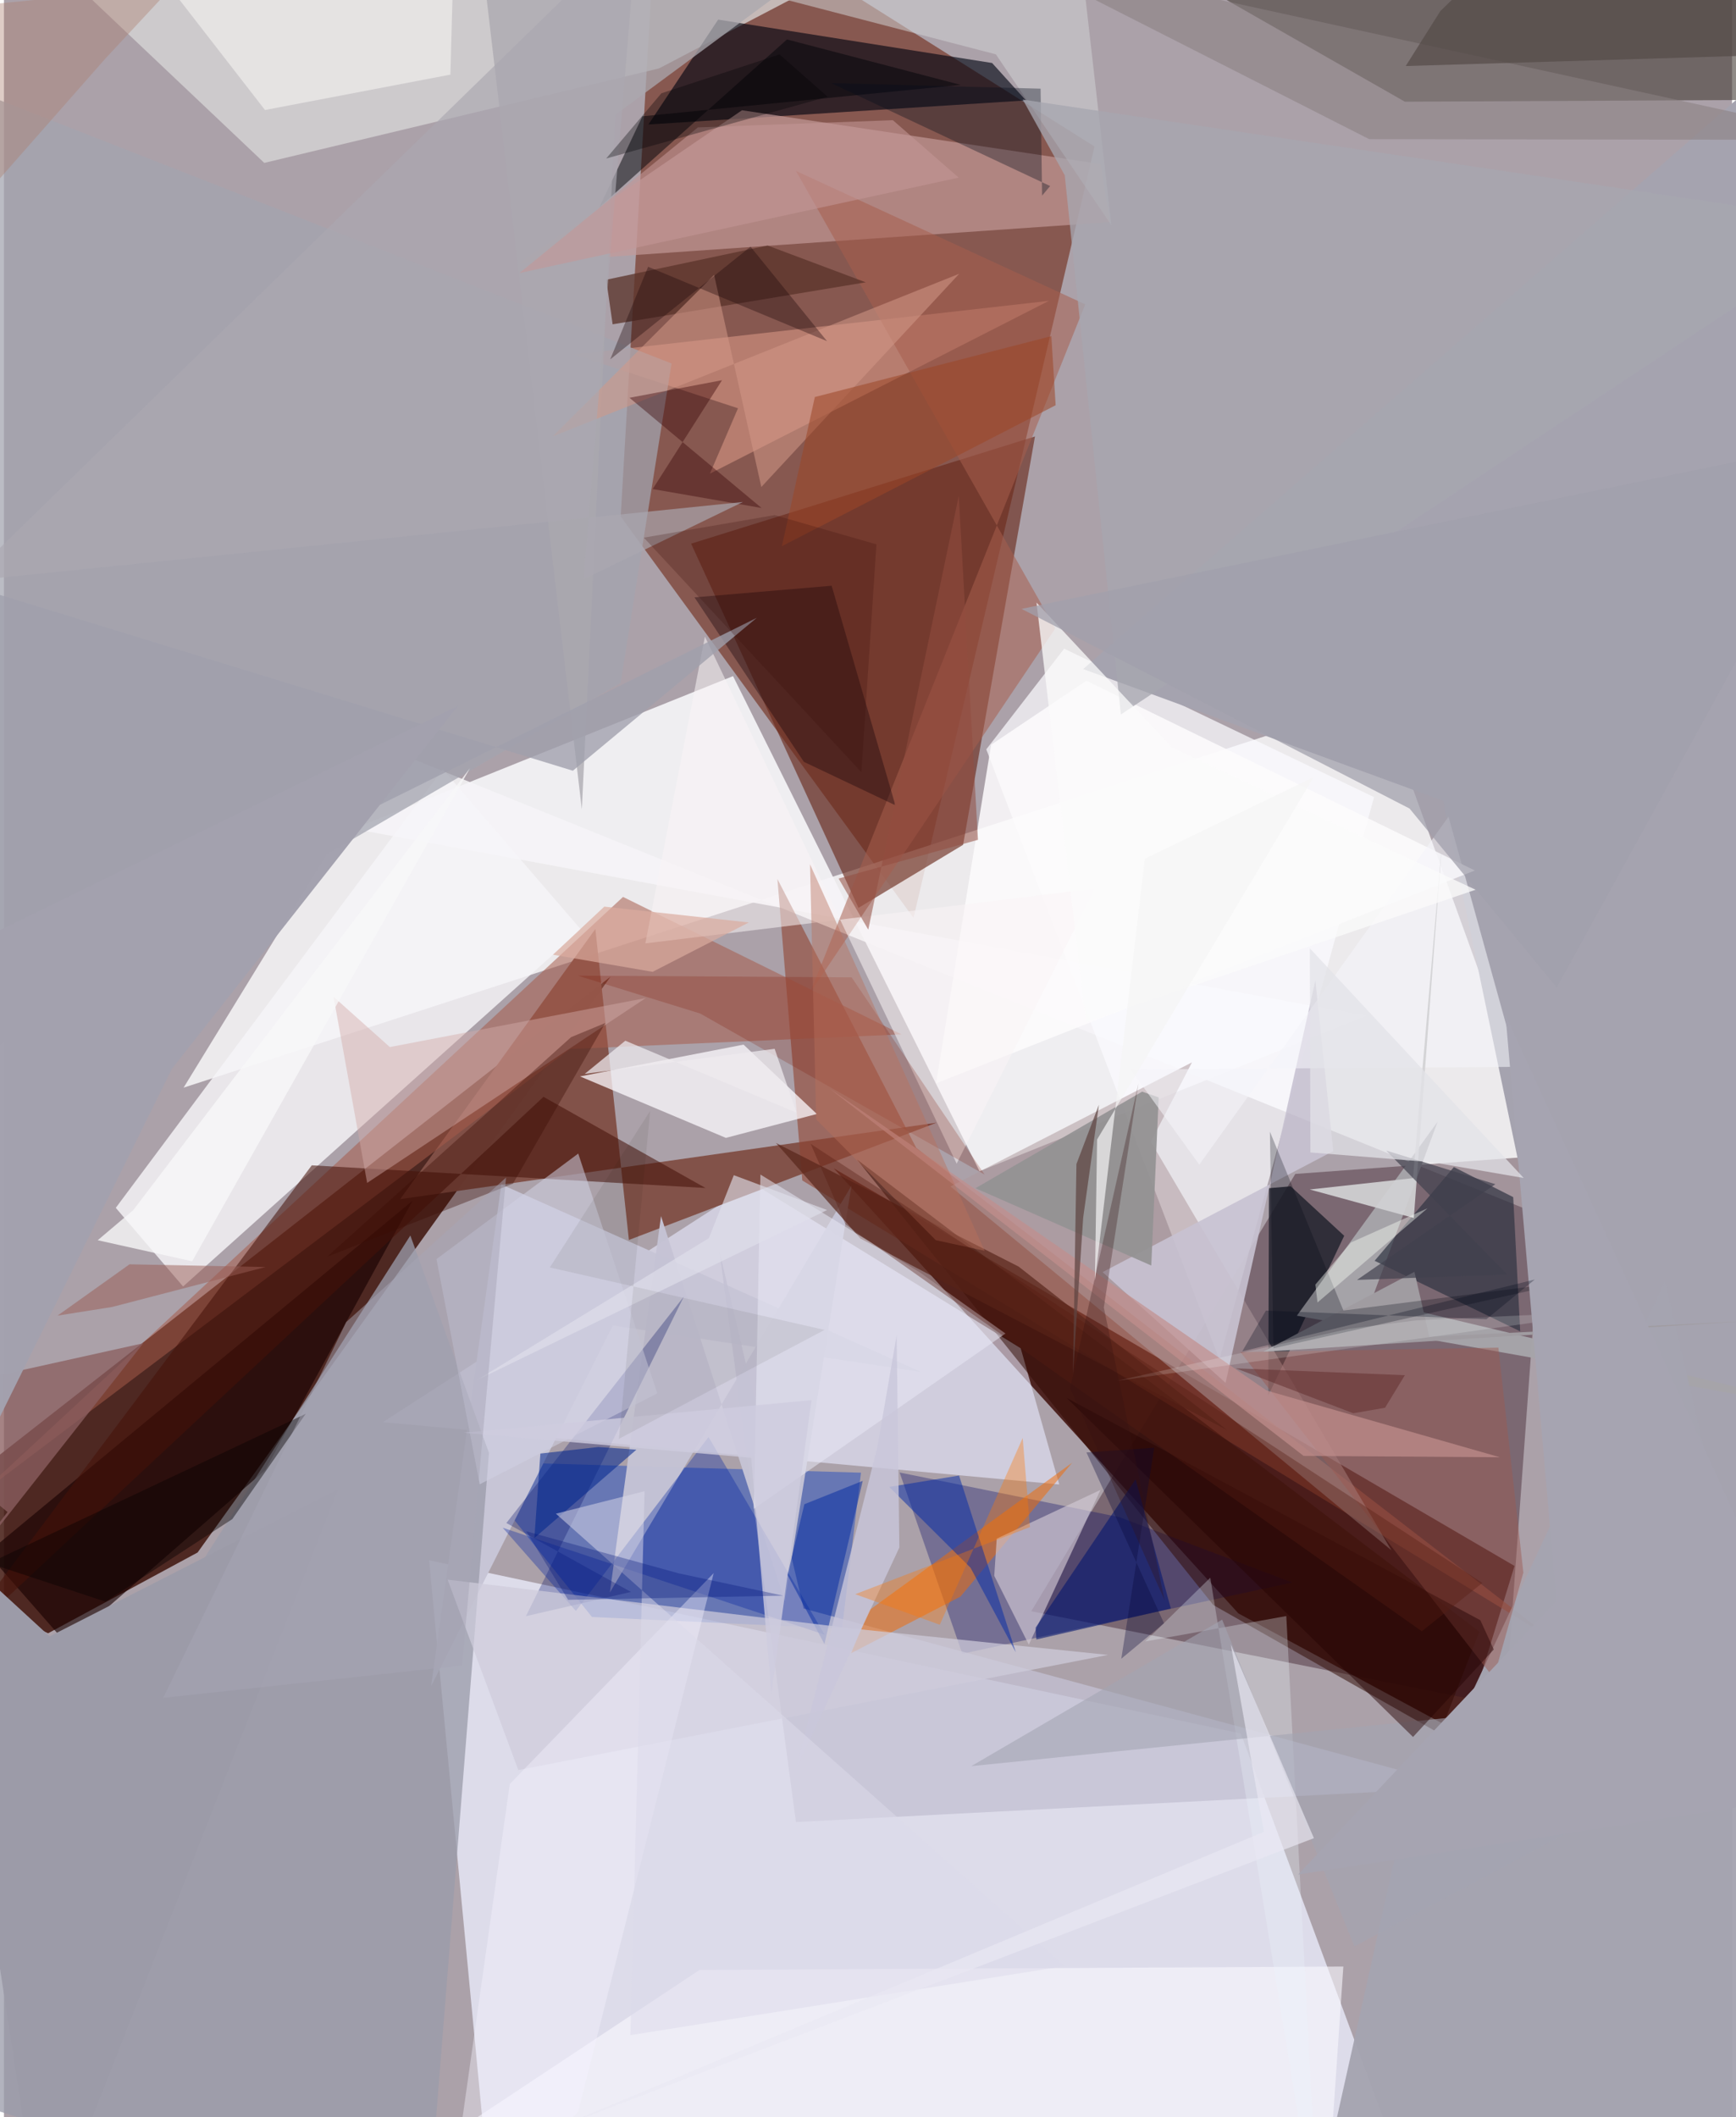<svg xmlns="http://www.w3.org/2000/svg" width="228" height="278" viewBox="0 0 836 1024"><path fill="#aba1a9" d="M0 0h836v1024H0z"/><path fill="#370a02" fill-opacity=".804" d="M-62 750.564l355.427-278.162L93.68 750.882l-72.325 39.077z"/><path fill="#3f0f0a" fill-opacity=".851" d="M705.741 838.915l25.024-81.522L401.433 565.07 597.18 780.35z"/><path fill="#712a17" fill-opacity=".612" d="M298.358 249.809l141.661 194.157 87.572-373.124L316.533-62z"/><path fill="#e9eaf8" fill-opacity=".812" d="M598.348 838.407l87.358 235.743-450.613-10.69-29.433-308.828z"/><path fill="#fdfdff" fill-opacity=".784" d="M665.854 337.96L86.904 526.058l100.15-163.298 571.32 230.954z"/><path fill="#33121f" fill-opacity=".396" d="M624.716 567.79l121.025-8.881-19.404 266.158-229.375-45.764z"/><path fill="#f6f5f8" fill-opacity=".918" d="M169.06 400.876l183.653-73.859 119.241 239.471 187.065-75.207z"/><path fill="#e9ebff" fill-opacity=".6" d="M183.313 687.84l178.96-115.493 129.602 79.762 18.641 65.884z"/><path fill="#825047" fill-opacity=".973" d="M191.69 579.974l94.416-130.634 16.22 150.383 148.823-56.701z"/><path fill="#fafbfe" fill-opacity=".722" d="M662.816 385.547l-74.81 272.098-112.781-295.2 37.666-48.702z"/><path fill="#f6f5f9" fill-opacity=".816" d="M212.305 372.073l66.814 77.516L86.66 622.228l-32.57-38.036z"/><path fill="#4b423c" fill-opacity=".62" d="M898 48.097L677.727 49.19 506.356-48.527 796.55-62z"/><path fill="#6a291c" fill-opacity=".635" d="M498.78 211.097l-34.777 197.518-50.607 30.483-80.978-176.15z"/><path fill="#0037c7" fill-opacity=".4" d="M405.409 787.73l9.198-75.448-190.502-5.517 60.356 75.312z"/><path fill="#d8d6d6" fill-opacity=".765" d="M125.937 78.786L316.86 33.102 384.044-2.05-3.24-43.56z"/><path fill="#904432" fill-opacity=".604" d="M386.208 570.943L374.173 425.15l67.155 130.038 307.987 237.783z"/><path fill="#000410" fill-opacity=".624" d="M345.514 9.486L311.79 60.205l182.63-11.63-16.384-18.103z"/><path fill="#c49a99" fill-opacity=".675" d="M249.06 127.233l107.983-73.909 173.433 26.028 4.61 28.08z"/><path fill="#d79784" fill-opacity=".6" d="M355.112 197.467l-13.596 31.622 163.976-83.57-229.897 25.928z"/><path fill="#fdfbff" fill-opacity=".741" d="M357.787 505.243l35.458 33.552-44.005 11.56-70.547-29.727z"/><path fill="#000465" fill-opacity=".314" d="M623.29 765.42l-83.544-31.604-106.451-21.62 30.327 87.661z"/><path fill="#23242f" fill-opacity=".843" d="M611.982 574.68l10.496-.901 25.894 23.932-36.717 77.256z"/><path fill="#a5a3af" d="M898-3.982L823.44 997.43 696.193 387.29 522.087 323.6z"/><path fill="#a55b4a" fill-opacity=".533" d="M273.876 507.373L-12.917 723.837l312.402-290.028 134.746 66.48z"/><path fill="#180000" fill-opacity=".62" d="M30.171 794.89l-38.3-43.735 205.787-170.378-71.286 130.26z"/><path fill="#c7c5d6" d="M206.642 815.565l33.98-242.72 203.023 90.719-149.088-22.474z"/><path fill="#a6a4a9" fill-opacity=".988" d="M898 685.052l-272.545-48.694 68.129-93.85-31.982 86.271z"/><path fill="#310a02" fill-opacity=".518" d="M585.08 776.314l-172.43-215.53 301.135 228.413-19.192 49.3z"/><path fill="#c3c1d2" fill-opacity=".769" d="M346.122 605.15l40.729 172.838 319.178 86.564-322.887 16.69z"/><path fill="#a3a4af" fill-opacity=".737" d="M-54.657 27.851L-62 540.385 298.315 330.32l24.641-154.513z"/><path fill="#ae999d" fill-opacity=".525" d="M457.905 573.858l213.29 175.94-116.357-197.57 19.887-38.4z"/><path fill="#9a9caa" fill-opacity=".765" d="M-62 1002.425l258.598-404.854 38.045 105.137L204.148 1086z"/><path fill="#461209" fill-opacity=".553" d="M-28.957 801.136l177.873-237.51 190.482 10.966-78.381-44.09z"/><path fill="#f26a00" fill-opacity=".494" d="M516.779 707.452l-54.06 64.768-52.885 27.358 8.724-20.767z"/><path fill="#faf9ff" fill-opacity=".592" d="M228.432 1024.416l411.38 46.622 8.152-119.897-311.51 1.678z"/><path fill="#2e3342" fill-opacity=".694" d="M701.423 564.462l28.714 14.548 3.383 64.923-70.429-34.129z"/><path fill="#c6c4d5" fill-opacity=".965" d="M409.987 573.509L293.128 770.227l24.743-182.054 59.883 186.258z"/><path fill="#d2c9d3" fill-opacity=".647" d="M480.265 744.192l50.194-23.574-34.66 74.86-16.715-33.294z"/><path fill="#000b68" fill-opacity=".294" d="M328.915 627.13l-85.858 109.49 60.267 33.338-50.815 11.73z"/><path fill="#d2d3d6" fill-opacity=".525" d="M517.923-47.232l17.824 156.202-55.874-82.683L140.716-62z"/><path fill="#00239f" fill-opacity=".333" d="M340.853 695.058l-64.183 84.096-35.372-40.22 155.715 51.7z"/><path fill="#c7c2d1" fill-opacity=".902" d="M643.07 556.743l-8.645-82.493-43.435 194.6-59.482-53.574z"/><path fill="#58271c" fill-opacity=".706" d="M490.885 612.616l100.892 79.095-177.423-92.646-40.878-46.25z"/><path fill="#d2acaa" fill-opacity=".451" d="M175.705 572.135l-16.263-90.034 27.229 24.322 123.825-23.707z"/><path fill="#a75e4e" fill-opacity=".533" d="M508.569 303.983L383.146 82.668l139.946 64.527L389.9 480.302z"/><path fill="#5b332a" fill-opacity=".765" d="M416.896 136.546L294.462 156.86l-3.094-21.558 78.068-16.555z"/><path fill="#fcfbfc" fill-opacity=".867" d="M711.587 421.031l-187.942-91.779-46.078 30.94-26.648 163.785z"/><path fill="#a5a4b1" fill-opacity=".961" d="M672.998 897.93L803.601 619.6 898 1026.79l-266.737 58.433z"/><path fill="#130009" fill-opacity=".365" d="M431.241 389.491l-44.246-21.002-52.934-79.567 66.355-5.619z"/><path fill="#030509" fill-opacity=".506" d="M288.104 100.142l20.774-43.896L462.82 41.052 378.81 19.08z"/><path fill="#e9e8f5" fill-opacity=".529" d="M362.776 729.75l3.176-161.66 77.286 47.443 41.259 29.445z"/><path fill="#9d5950" fill-opacity=".463" d="M720.72 811.606l14.327-50.99-12.093-108.81-124.76 2.16z"/><path fill="#8b5f60" fill-opacity=".773" d="M1.725 731.318L-62 814.173l129.445-164.51L-62 678.355z"/><path fill="#aba8af" fill-opacity=".757" d="M226.296-62l53.265 453.439 16.146-335.884L449.734-58.127z"/><path fill="#8b8081" fill-opacity=".573" d="M898 67.666L304.902-62h101.105l254.45 129.306z"/><path fill="#ebf7fe" fill-opacity=".294" d="M552.125 793.917l31.463-30.84L636.253 1086l-15.895-304.373z"/><path fill="#a09ca1" fill-opacity=".992" d="M682.356 615.135l-73.202 38.64L844.75 638.89l-155.194 7.664z"/><path fill="#011470" fill-opacity=".569" d="M564.503 777.995l-17.037-62.5-48.37 71.723.346 5.754z"/><path fill="#0129a0" fill-opacity=".494" d="M396.913 795.156l18.535-78.921-28.245 11.314-8.145 34.207z"/><path fill="#f0eeed" fill-opacity=".671" d="M218.644-62L68.68-21.034l57.591 74.246 89.709-17.12z"/><path fill="#cecbdb" fill-opacity=".722" d="M248.822 856.118l-34.185-92.1 196.796 23.737 122.664 12.668z"/><path fill="#d29887" fill-opacity=".549" d="M343.56 132.968l-78.166 78.162L462.1 132.425l-95.71 103.128z"/><path fill="#939294" fill-opacity=".922" d="M470.003 574.697l85.043 37.394 3.572-81.314-8.013-2.781z"/><path fill="#0029a8" fill-opacity=".494" d="M467.613 758.268l21.885 40.89-27.438-85.494-33.801 5.51z"/><path fill="#f9f3f6" fill-opacity=".537" d="M460.897 562.805L339.108 307.92l-28.82 148.366 217.474-26.534z"/><path fill="#d1d0e4" fill-opacity=".537" d="M316.073 673.923l-38.25-115.985-68.59 51.046 20.923 108.914z"/><path fill="#f4f4f9" fill-opacity=".561" d="M545.107 517.312l187.247-1.335-33.515-120.969-120.581 168.287z"/><path fill="#7d1401" fill-opacity=".22" d="M474.425 568.115l-137.62-77.914-59.193-18.306 132.486.817z"/><path fill="#040d1a" fill-opacity=".345" d="M502.218 94.621l-.716-51.731-101.321-2.694L506.117 89.98z"/><path fill="#c18e8d" fill-opacity=".702" d="M723.722 704.826L610.793 672.54 399.539 526.587l229.178 177.575z"/><path fill="#d1d1d4" fill-opacity=".925" d="M631.709 575.315l50.342 13.779 13.686-181.711-14.093 162.446z"/><path fill="#c9c7da" fill-opacity=".8" d="M433.173 748.478l-50.046 107.39 39.41-156.028 9.317-53.94z"/><path fill="#f6f4ff" fill-opacity=".4" d="M343.354 760.854l-98.656 102.04L213.092 1086l64.699-64.623z"/><path fill="#9d4728" fill-opacity=".545" d="M506.698 162.575l-114.414 29.453-15.953 72.152 132.447-68.183z"/><path fill="#390d03" fill-opacity=".369" d="M156.36 607.832l89.871-35.327 44.73-77.735-16.62 6.881z"/><path fill="#a3a4b2" fill-opacity=".584" d="M898 810.667L467.98 854.21l121.34-70.834 63.99 158.016z"/><path fill="#554b48" fill-opacity=".71" d="M678.135 31.937l16.77-26.611L764.174-62l111.134 87.97z"/><path fill="#9c9ba8" d="M18.572 1086l-52.988-346.456 56.534 51.919 139.557-71.206z"/><path fill="#3b0608" fill-opacity=".412" d="M302.626 192.399l63.876 53.299-52.663-9.163 33.543-52.641z"/><path fill="#000511" fill-opacity=".263" d="M647.995 633.86l-35.559-86.51 1.688 104.78 143.8-32.317z"/><path fill="#00258e" fill-opacity=".545" d="M305.965 701.157l-49.355 42.734 2.897-40.853 27.968-3.173z"/><path fill="#260303" fill-opacity=".471" d="M720.738 797.8l-39.068 42.31-167.546-163.969L714.229 783.64z"/><path fill="#a7a6b0" fill-opacity=".769" d="M513.173 84.768L492.875 48.17 898 108.34 540.323 345.586z"/><path fill="#050002" fill-opacity=".42" d="M49.126 774.669l-56.347-18.622 153.204-72.228-35.501 50.909z"/><path fill="#e1e0ec" fill-opacity=".624" d="M398.206 585.25l-169.429 82.254 112.228-68.62 12.074-30.486z"/><path fill="#ceccde" fill-opacity=".8" d="M390.663 677.19l-168.086 15.774L361.5 705.09l9.768 113.873z"/><path fill="#aba8b1" fill-opacity=".675" d="M280.412 280.172l25.94-315.67L-18.48 281.114l375.965-38.327z"/><path fill="#f70" fill-opacity=".345" d="M492.841 695.494l-40.118 90.341-40.895-14.78 84.525-32.46z"/><path fill="#fbfbfb" fill-opacity=".761" d="M564.998 361.531l146.93 68.814-188.489 64.034-23.922-202.942z"/><path fill="#dcd9ea" fill-opacity=".51" d="M513.187 950.93l-210.152 33.397 6.887-263.093-42.91 10.885z"/><path fill="#995b54" fill-opacity=".494" d="M126.536 612.82l-74.193 19.32-26.423 4.18 34.824-24.82z"/><path fill="#c39796" fill-opacity=".573" d="M335.704 61.628l-86.343 70.442 212.493-46.168-31.819-27.773z"/><path fill="#a1a0ac" fill-opacity=".745" d="M898 210.93l-405.722 83.564 187.72 96.578 71.181 86.542z"/><path fill="#f7f7f9" fill-opacity=".796" d="M91.041 610.05L45.36 599.853l17.135-14.511L225.47 371.505z"/><path fill="#41404d" fill-opacity=".686" d="M654.556 619.059l66.939-46.301-52.808-16.278 58.491 59.91z"/><path fill="#ba6f5b" fill-opacity=".431" d="M389.952 418.042l84.481 186.927-23.649-5.144-57.844-58.42z"/><path fill="#a09fac" fill-opacity=".784" d="M275.214 372.78l88.96-73.952-405.568 201.209L-62 269.327z"/><path fill="#00147a" fill-opacity=".318" d="M252.633 740.619l73.817 20.358 50.514 10.793-104.042 2.008z"/><path fill="#080736" fill-opacity=".322" d="M523.676 702.489l37.523 82.602-20.658 17.172 15.933-102.037z"/><path fill="#eeebef" fill-opacity=".729" d="M372.836 507.26l-91.852 12.13 19.616-16.03 82.824 34.82z"/><path fill="#1e0809" fill-opacity=".357" d="M311.63 129.036L293.3 173.81l67.88-54.501 36.997 45.697z"/><path fill="#ac7e70" fill-opacity=".396" d="M-51.138 142.167l38.84-139.505L81.655-6.68 48.95 28.46z"/><path fill="#f4fafd" fill-opacity=".184" d="M779.976 634.08l-96.624 4.518-32.922 4.14-112.08 25.13z"/><path fill="#a3a1ae" fill-opacity=".988" d="M219.606 341.37L81.272 516.936l-115.58 233.796L-62 479.34z"/><path fill="#a6a4b1" d="M726.4 490.923L898 865.082l-271.878 41.525 124.904-132.311z"/><path fill="#571e13" fill-opacity=".365" d="M685.912 788.992L407.126 592.216 390.28 553.25l324.936 212.362z"/><path fill="#fbfff9" fill-opacity=".408" d="M635.467 629.966l53.213-45.565-37.02 16.534-17.242 20.377z"/><path fill="#e2e2e8" fill-opacity=".741" d="M632.028 557.393l-.279-98.725 103.477 111.087-44.16-7.614z"/><path fill="#a7a6b6" fill-opacity=".486" d="M165.583 639.422l-88.55 181.77 144.586-15.667 21.273-235.989z"/><path fill="#dbab9f" fill-opacity=".694" d="M290.44 438.497l69.892 7.668-46.52 23.873-48.223-8.284z"/><path fill="#181000" fill-opacity=".071" d="M297.512 695.916l15.097-158.606-48.523 75.711 132.896 30.203z"/><path fill="#010206" fill-opacity=".325" d="M318.032 45.133l57.161-18.811 23.27 20.478-107.11 29.857z"/><path fill="#eae8f2" fill-opacity=".659" d="M593.503 795.345l40.217 93.715-370.938 142.01 346.75-145.09z"/><path fill="#371313" fill-opacity=".306" d="M532.083 632.39l16.739-108.333-33.042 147.427 45.74 102.56z"/><path fill="#380e09" fill-opacity=".235" d="M309.567 260.038L414.81 373.51l7.27-110.225-49.233-14.149z"/><path fill="#934d3f" fill-opacity=".541" d="M403.79 424.92l14.335 24.724 43.79-209.802 9.283 166.35z"/><path fill="#5e4442" fill-opacity=".722" d="M518.836 563.005l10.874-28.675-7.617 54.642-4.935 75.474z"/><path fill="#00081b" fill-opacity=".282" d="M610.484 633.9l-11.436 19.71 141.522-34.753-23.385 19.207z"/><path fill="#f5f5f5" fill-opacity=".698" d="M633.608 375.837l-81.658 39.5-24.17 204.152 1.048-68.348z"/><path fill="#5d2727" fill-opacity=".467" d="M595.91 661.811l56.865 21.734 15.361-2.673 9.58-15.73z"/></svg>